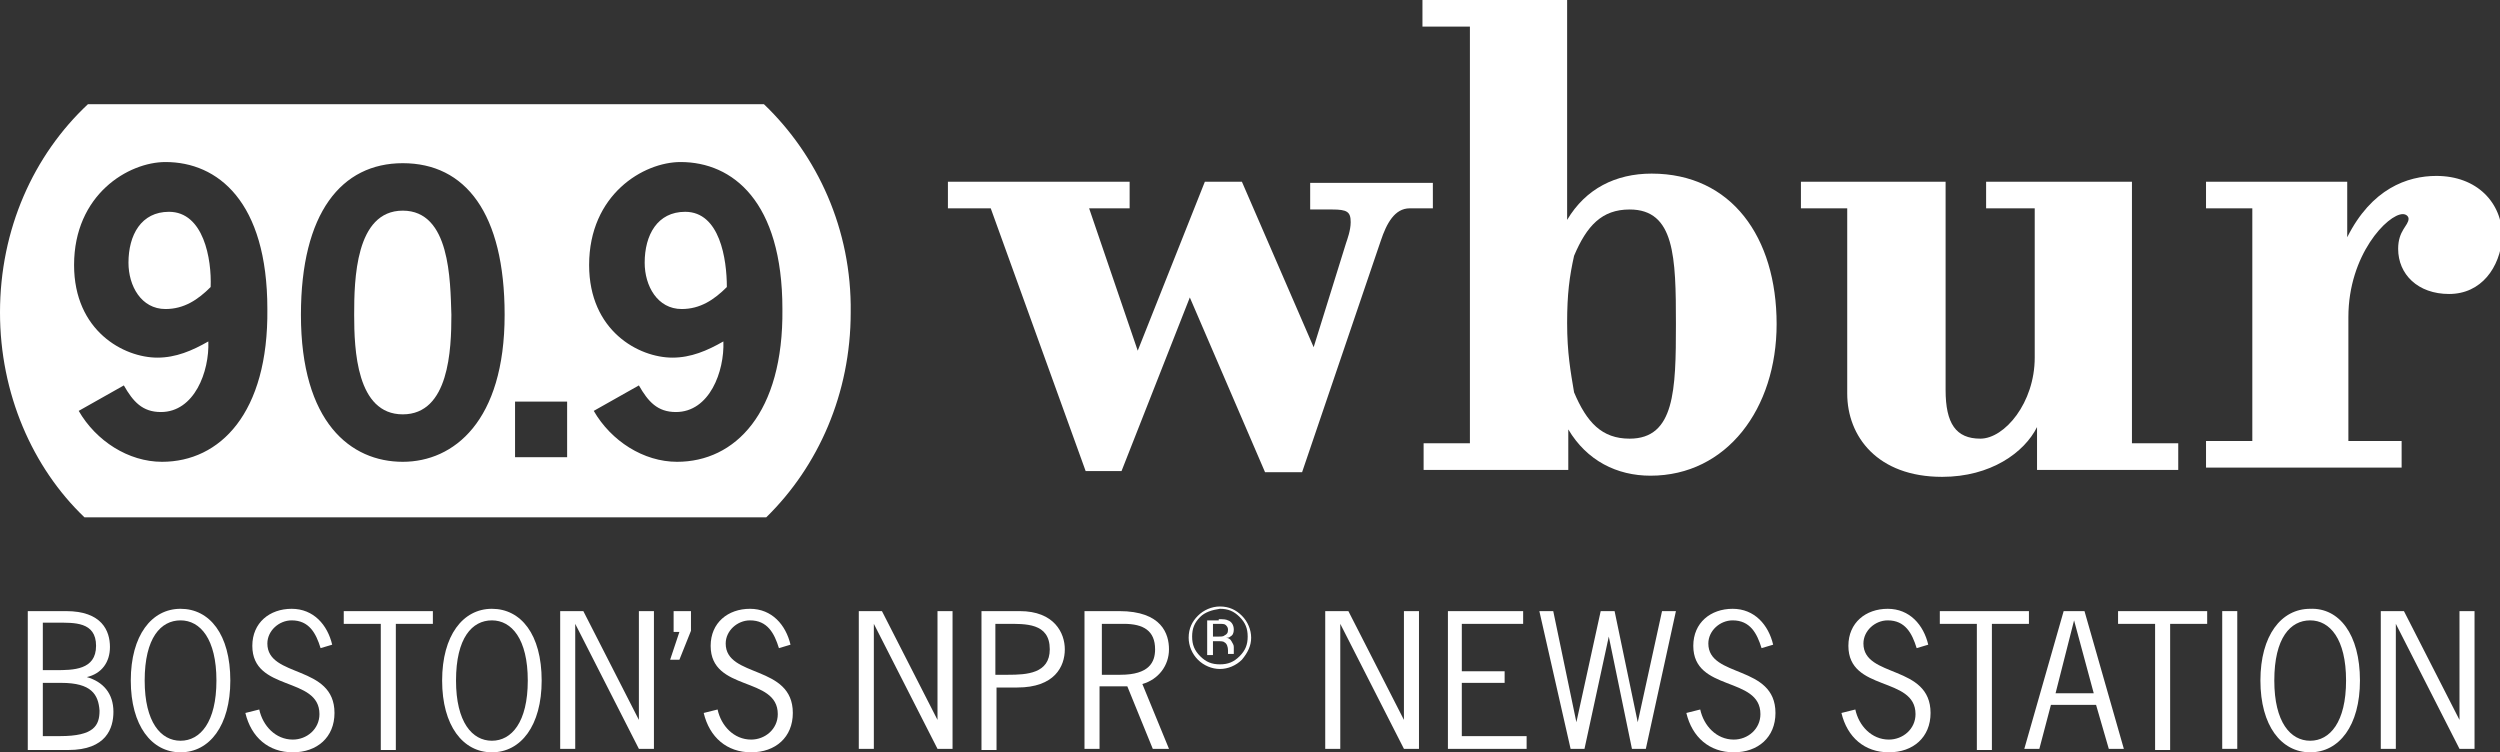 <?xml version="1.0" encoding="utf-8"?>
<!-- Generator: Adobe Illustrator 22.0.1, SVG Export Plug-In . SVG Version: 6.00 Build 0)  -->
<svg version="1.1" id="Layer_1" xmlns="http://www.w3.org/2000/svg" xmlns:xlink="http://www.w3.org/1999/xlink" x="0px" y="0px"
	 viewBox="0 0 216 65" style="enable-background:new 0 0 216 65;" xml:space="preserve">
<rect x="0" y="0" width="216" height="65" fill="#333333" stroke="none"/>
<style type="text/css">
	.st0{fill:#FFFFFF;}
</style>
<g>
	<path class="st0" d="M96.9,40.7h-3.1L85.6,18h-3.7v-2.3h15.7V18h-3.5l4.2,12.3l5.8-14.6h3.2l6.2,14.3l2.8-9
		c0.1-0.3,0.4-1.1,0.4-1.8c0-0.9-0.3-1.1-1.6-1.1h-1.9v-2.3h10.6V18h-2c-1.3,0-2,1.3-2.5,2.8l-6.8,20h-3.2l-6.5-15.1L96.9,40.7z"/>
	<path class="st0" d="M142.6,41.1c-2.9,0-5.5-1.3-7.1-4v3.5H123v-2.3h4V2.3h-4.1V0h12.5v19c1.6-2.7,4.2-4,7.3-4
		c6.9,0,10.8,5.5,10.8,13C153.5,35.3,149.2,41.1,142.6,41.1z M140.8,18.1c-2.4,0-3.7,1.4-4.8,4c-0.4,1.8-0.6,3.3-0.6,5.8
		c0,2.6,0.3,4.2,0.6,6c1.1,2.6,2.4,4,4.8,4c3.9,0,4-4.2,4-9.9C144.8,22.2,144.7,18.1,140.8,18.1z"/>
	<path class="st0" d="M188.4,40.6H176v-3.7c-1.1,2.2-4,4.3-8.2,4.3c-5.6,0-8.2-3.5-8.2-7.2c0-0.8,0-2.3,0-3.3V18h-4v-2.3h12.5v18
		c0,2.9,0.9,4.2,3,4.2c2.1,0,4.7-3.1,4.7-7V18h-4.2v-2.3h12.6v22.6h4V40.6z"/>
	<path class="st0" d="M211.6,25.4c-2.7,0-4.4-1.7-4.4-3.9c0-1.6,0.9-2,0.9-2.6c0-0.2-0.2-0.4-0.5-0.4c-1.3,0-4.7,3.5-4.7,8.9v10.7
		h4.6v2.3h-16.9v-2.3h4V18h-4v-2.3h12.2v4.8c2.1-4.2,5.2-5.3,7.7-5.3c3.5,0,5.7,2.3,5.7,5.3C216,23.1,214.4,25.4,211.6,25.4z"/>
</g>
<g>
	<path class="st0" d="M34.8,18.2c-4.1,0-4.2,6-4.2,9c0,3,0.2,8.6,4.2,8.6c4,0,4.2-5.6,4.2-8.6C38.9,24.2,38.9,18.2,34.8,18.2z"/>
	<path class="st0" d="M59.2,18.3c-2.4,0-3.5,2-3.5,4.4c0,2,1.1,4,3.2,4c1.6,0,2.8-0.8,3.9-1.9C62.8,22.4,62.2,18.3,59.2,18.3z"/>
	<path class="st0" d="M14.6,18.3c-2.4,0-3.5,2-3.5,4.4c0,2,1.1,4,3.2,4c1.6,0,2.8-0.8,3.9-1.9C18.3,22.4,17.6,18.3,14.6,18.3z"/>
	<path class="st0" d="M66,9H7.6C2.9,13.4,0,19.8,0,27c0,7,2.8,13.4,7.3,17.7h58.9c4.5-4.4,7.3-10.7,7.3-17.7
		C73.6,19.8,70.6,13.4,66,9z M14,39.9c-2.9,0-5.7-1.8-7.2-4.4l3.9-2.2c0.8,1.4,1.6,2.3,3.2,2.3c2.9,0,4.2-3.5,4.1-6.1
		c-1.4,0.8-2.8,1.4-4.4,1.4c-2.9,0-7.2-2.3-7.2-8c0-6.1,4.7-8.9,7.9-8.9c4.5,0,8.8,3.4,8.8,12.7C23.2,35.7,19,39.9,14,39.9z
		 M34.8,39.9c-4.5,0-8.8-3.4-8.8-12.7c0-8.8,3.5-13.1,8.8-13.1c5.4,0,8.8,4.3,8.8,13.1C43.6,36.4,39.2,39.9,34.8,39.9z M49,39.5
		h-4.5v-4.8H49V39.5z M58.5,39.9c-2.9,0-5.7-1.8-7.2-4.4l3.9-2.2c0.8,1.4,1.6,2.3,3.2,2.3c2.9,0,4.2-3.5,4.1-6.1
		c-1.4,0.8-2.8,1.4-4.4,1.4c-2.9,0-7.2-2.3-7.2-8c0-6.1,4.7-8.9,7.9-8.9c4.5,0,8.8,3.4,8.8,12.7C67.7,35.7,63.5,39.9,58.5,39.9z"/>
</g>
<g>
	<g>
		<path class="st0" d="M2.4,64.7V52.8h3.3c3.1,0,3.8,1.7,3.8,3.1c0,1.3-0.7,2.3-2,2.6c1.4,0.4,2.3,1.4,2.3,3c0,1.4-0.6,3.3-3.9,3.3
			H2.4z M4.8,57.9c1.5,0,3.5,0,3.5-2.1c0-2.1-1.9-2-3.4-2H3.7v4.1H4.8z M3.7,63.6h1.5c2.9,0,3.4-0.9,3.4-2.2C8.5,60,7.9,59,5.3,59
			H3.7V63.6z"/>
		<path class="st0" d="M19.9,58.8c0,3.9-1.8,6.2-4.3,6.2s-4.3-2.3-4.3-6.2s1.8-6.2,4.3-6.2S19.9,54.8,19.9,58.8z M12.5,58.8
			c0,3.6,1.4,5.2,3.1,5.2c1.7,0,3.1-1.6,3.1-5.2c0-3.6-1.4-5.2-3.1-5.2C13.9,53.6,12.5,55.1,12.5,58.8z"/>
		<path class="st0" d="M27.7,56c-0.4-1.3-1-2.4-2.5-2.4c-1.1,0-2.1,0.9-2.1,2c0,3,5.8,1.8,5.8,6c0,2.1-1.5,3.4-3.6,3.4
			c-2.1,0-3.6-1.3-4.1-3.4l1.2-0.3c0.3,1.4,1.4,2.6,2.9,2.6c1.2,0,2.3-0.9,2.3-2.2c0-3.3-5.8-1.9-5.8-5.9c0-2,1.5-3.2,3.4-3.2
			c1.9,0,3.1,1.4,3.5,3.1L27.7,56z"/>
		<path class="st0" d="M37.4,53.9h-3.2v10.9h-1.3V53.9h-3.2v-1.1h7.7V53.9z"/>
		<path class="st0" d="M46.8,58.8c0,3.9-1.8,6.2-4.3,6.2s-4.3-2.3-4.3-6.2s1.8-6.2,4.3-6.2S46.8,54.8,46.8,58.8z M39.4,58.8
			c0,3.6,1.4,5.2,3.1,5.2c1.7,0,3.1-1.6,3.1-5.2c0-3.6-1.4-5.2-3.1-5.2C40.8,53.6,39.4,55.1,39.4,58.8z"/>
		<path class="st0" d="M49.7,64.7h-1.3V52.8h2l4.8,9.4h0v-9.4h1.3v11.9h-1.3l-5.5-10.8h0V64.7z"/>
		<path class="st0" d="M59.7,54.5l-1,2.5h-0.8l0.8-2.4h-0.5v-1.8h1.5V54.5z"/>
		<path class="st0" d="M67.3,56c-0.4-1.3-1-2.4-2.5-2.4c-1.1,0-2.1,0.9-2.1,2c0,3,5.8,1.8,5.8,6c0,2.1-1.5,3.4-3.6,3.4
			c-2.1,0-3.6-1.3-4.1-3.4l1.2-0.3c0.3,1.4,1.4,2.6,2.9,2.6c1.2,0,2.3-0.9,2.3-2.2c0-3.3-5.8-1.9-5.8-5.9c0-2,1.5-3.2,3.4-3.2
			c1.9,0,3.1,1.4,3.5,3.1L67.3,56z"/>
		<path class="st0" d="M75.5,64.7h-1.3V52.8h2l4.8,9.4h0v-9.4h1.3v11.9h-1.3l-5.5-10.8h0V64.7z"/>
		<path class="st0" d="M88.1,52.8c3,0,3.9,1.9,3.9,3.3c0,1.5-0.9,3.3-4.1,3.3h-1.8v5.4h-1.3V52.8H88.1z M86.1,58.3h1
			c1.6,0,3.6-0.1,3.6-2.2c0-2.3-2.1-2.2-3.8-2.2h-0.9V58.3z"/>
		<path class="st0" d="M96.7,52.8c3.7,0,4.3,2,4.3,3.3c0,1.4-0.9,2.6-2.3,3l2.3,5.6h-1.4l-2.2-5.4h-2.4v5.4h-1.3V52.8H96.7z
			 M95.1,58.3h1.7c2.5,0,3-1.1,3-2.2c0-1.6-1-2.2-2.7-2.2h-1.9V58.3z"/>
		<path class="st0" d="M115.8,64.7h-1.3V52.8h2l4.8,9.4h0v-9.4h1.3v11.9h-1.3l-5.5-10.8h0V64.7z"/>
		<path class="st0" d="M131.5,53.9h-5.2v4.1h3.7V59h-3.7v4.6h5.6v1.1h-6.8V52.8h6.5V53.9z"/>
		<path class="st0" d="M142.2,64.7h-1.2l-2-9.7h0l-2.1,9.7h-1.2L133,52.8h1.2l2,9.6h0l2.1-9.6h1.2l2,9.6h0l2.1-9.6h1.2L142.2,64.7z"
			/>
		<path class="st0" d="M152.2,56c-0.4-1.3-1-2.4-2.5-2.4c-1.1,0-2.1,0.9-2.1,2c0,3,5.8,1.8,5.8,6c0,2.1-1.5,3.4-3.6,3.4
			c-2.1,0-3.6-1.3-4.1-3.4l1.2-0.3c0.3,1.4,1.4,2.6,2.9,2.6c1.2,0,2.3-0.9,2.3-2.2c0-3.3-5.8-1.9-5.8-5.9c0-2,1.5-3.2,3.4-3.2
			c1.9,0,3.1,1.4,3.5,3.1L152.2,56z"/>
		<path class="st0" d="M165.6,56c-0.4-1.3-1-2.4-2.5-2.4c-1.1,0-2.1,0.9-2.1,2c0,3,5.8,1.8,5.8,6c0,2.1-1.5,3.4-3.6,3.4
			c-2.1,0-3.6-1.3-4.1-3.4l1.2-0.3c0.3,1.4,1.4,2.6,2.9,2.6c1.2,0,2.3-0.9,2.3-2.2c0-3.3-5.8-1.9-5.8-5.9c0-2,1.5-3.2,3.4-3.2
			c1.9,0,3.1,1.4,3.5,3.1L165.6,56z"/>
		<path class="st0" d="M175.3,53.9h-3.2v10.9h-1.3V53.9h-3.2v-1.1h7.7V53.9z"/>
		<path class="st0" d="M183.5,64.7h-1.3l-1.1-3.8h-3.9l-1,3.8h-1.3l3.4-11.9h1.8L183.5,64.7z M179.2,53.6L179.2,53.6l-1.6,6.3h3.3
			L179.2,53.6z"/>
		<path class="st0" d="M190.7,53.9h-3.2v10.9h-1.3V53.9h-3.2v-1.1h7.7V53.9z"/>
		<path class="st0" d="M193.3,64.7h-1.3V52.8h1.3V64.7z"/>
		<path class="st0" d="M203.9,58.8c0,3.9-1.8,6.2-4.3,6.2c-2.5,0-4.3-2.3-4.3-6.2s1.8-6.2,4.3-6.2C202.1,52.5,203.9,54.8,203.9,58.8
			z M196.5,58.8c0,3.6,1.4,5.2,3.1,5.2c1.7,0,3.1-1.6,3.1-5.2c0-3.6-1.4-5.2-3.1-5.2C197.9,53.6,196.5,55.1,196.5,58.8z"/>
		<path class="st0" d="M207,64.7h-1.3V52.8h2l4.8,9.4h0v-9.4h1.3v11.9h-1.3L207,53.9h0V64.7z"/>
	</g>
	<g>
		<path class="st0" d="M107.3,57c-0.5,0.5-1.2,0.8-1.9,0.8s-1.4-0.3-1.9-0.8c-0.5-0.5-0.8-1.2-0.8-1.9c0-0.8,0.3-1.4,0.8-1.9
			c0.5-0.5,1.2-0.8,1.9-0.8c0.8,0,1.4,0.3,1.9,0.8c0.5,0.5,0.8,1.2,0.8,1.9C108.1,55.8,107.8,56.4,107.3,57z M103.7,53.3
			c-0.5,0.5-0.7,1-0.7,1.7c0,0.7,0.2,1.2,0.7,1.7c0.5,0.5,1,0.7,1.7,0.7c0.7,0,1.2-0.2,1.7-0.7c0.5-0.5,0.7-1,0.7-1.7
			c0-0.7-0.2-1.2-0.7-1.7c-0.5-0.5-1-0.7-1.7-0.7C104.7,52.7,104.1,52.9,103.7,53.3z M105.3,53.5c0.4,0,0.6,0,0.8,0.1
			c0.3,0.1,0.5,0.4,0.5,0.8c0,0.3-0.1,0.5-0.3,0.6c-0.1,0.1-0.2,0.1-0.4,0.1c0.2,0,0.4,0.1,0.5,0.3c0.1,0.2,0.2,0.3,0.2,0.5v0.2
			c0,0.1,0,0.1,0,0.2c0,0.1,0,0.1,0,0.2l0,0h-0.5c0,0,0,0,0,0c0,0,0,0,0,0l0-0.1v-0.2c0-0.3-0.1-0.6-0.3-0.7
			c-0.1-0.1-0.3-0.1-0.6-0.1h-0.4v1.2h-0.5v-3H105.3z M105.9,54c-0.1-0.1-0.3-0.1-0.6-0.1h-0.5V55h0.5c0.2,0,0.4,0,0.5-0.1
			c0.2-0.1,0.3-0.2,0.3-0.5C106.1,54.2,106,54.1,105.9,54z"/>
	</g>
</g>
</svg>
